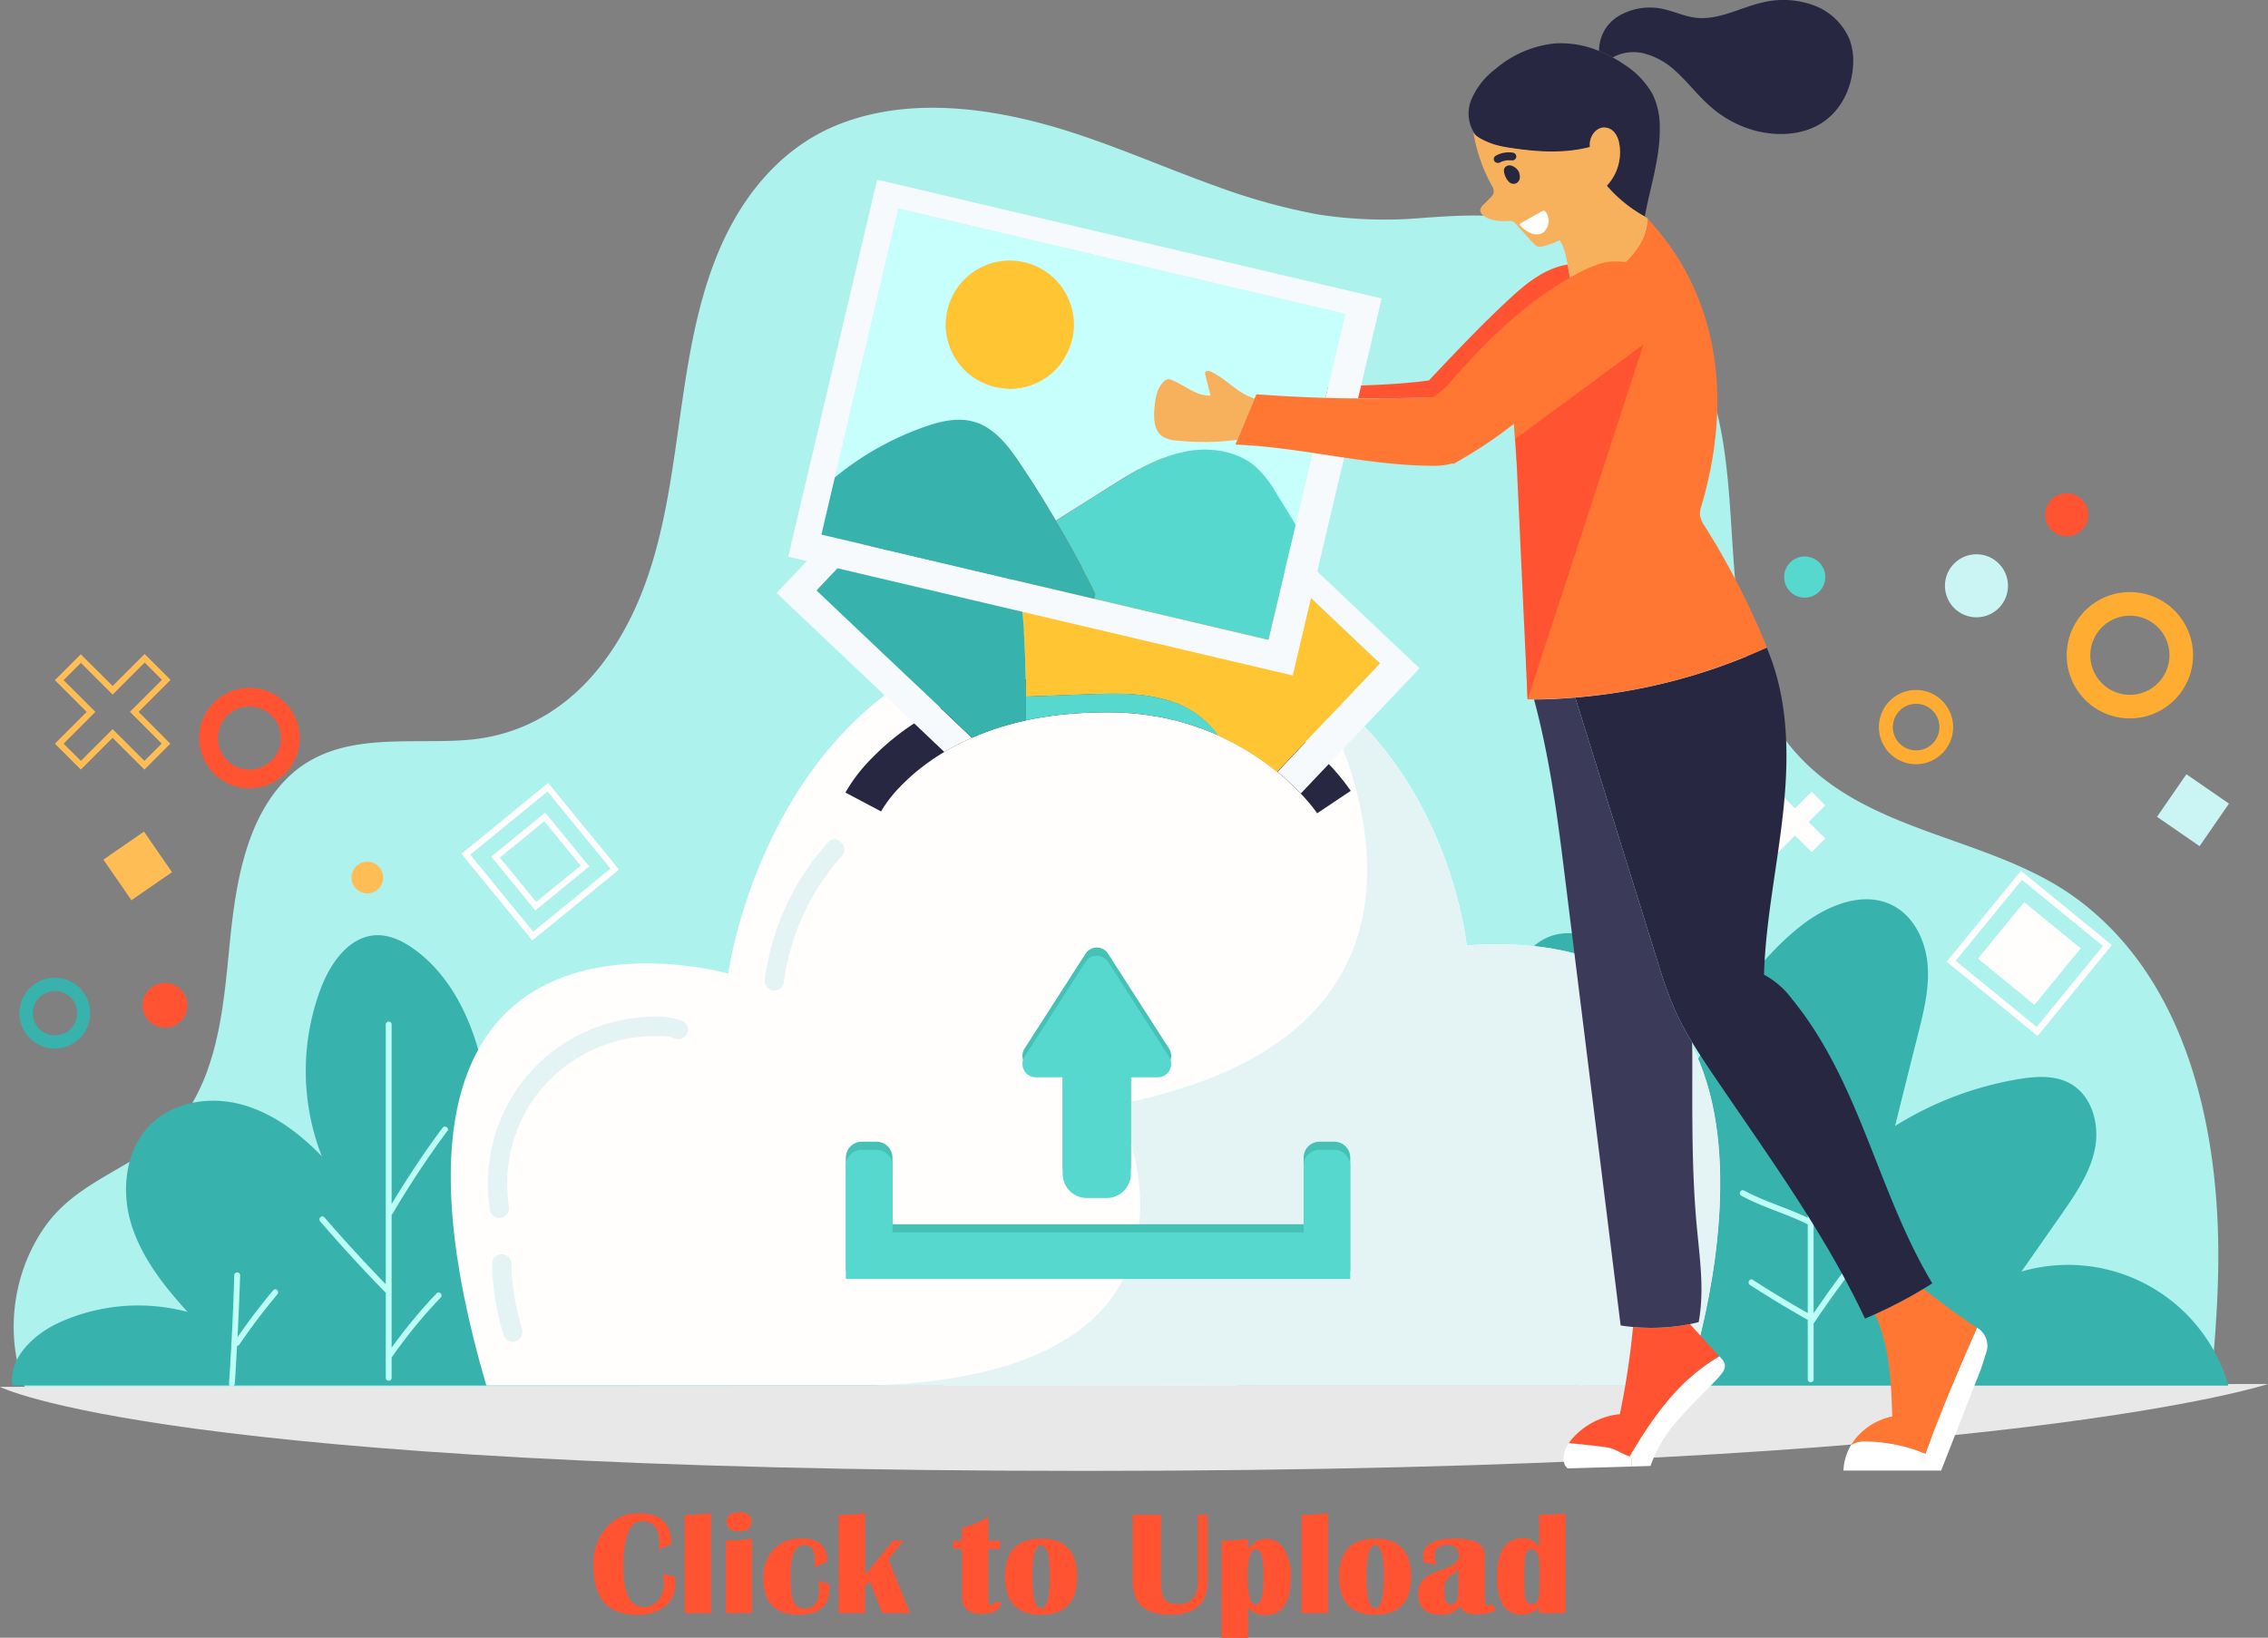 <svg xmlns="http://www.w3.org/2000/svg" viewBox="0 0 584.09 421.88"><rect x="0" y="0" width="584.09" height="421.88" fill="#808080" stroke="none"/><defs><style>.cls-1{fill:#adf2ed;}.cls-2{fill:#e8e8e8;}.cls-3{fill:#38b2ac;}.cls-4{fill:#bbfff5;}.cls-5{fill:#fffefd;}.cls-6{fill:#e4f4f4;}.cls-7{fill:#272742;}.cls-8{fill:#46c1b5;}.cls-9{fill:#56d8cf;}.cls-10{fill:#ffc533;}.cls-11{fill:#f6fafd;}.cls-12{fill:#ff5331;}.cls-13{fill:#ffac33;}.cls-14{fill:#cbf4f4;}.cls-15{fill:#ffbe55;}.cls-16{fill:#fff;}.cls-17{fill:#f73;}.cls-18{fill:#3b3b59;}.cls-19{fill:#f7b05c;}.cls-20{fill:#c7fffd;}</style></defs><title>Asset 2</title><g id="Layer_2" data-name="Layer 2"><g id="OBJECTS"><path class="cls-1" d="M571.25,327.93c-.2,9.8-1,19.57-1.92,29.32a.82.82,0,0,0,.1.53q-110,0-220,.08l-219.79.07-123,0c-5.72-13.88-3.37-30.7,5.42-42.61,9.6-13,26.79-15.2,35.94-28.75,8.49-12.54,9.71-28.85,11.18-43.69,1.45-14.67,4-31.65,14.69-42.32,12.68-12.69,31.19-8.6,47-10,14.94-1.36,27.11-9.27,35.92-21.88,20.84-29.89,14.53-69.54,27.71-102.51,6.21-15.54,16.83-28.59,32.23-34.41,15-5.67,31.59-4.63,46.91-1.11,17,3.89,32.89,11.33,49.25,17.2a160,160,0,0,0,26.47,7.38,111.29,111.29,0,0,0,26.92.91c9-.63,18-1.27,26.85.74a62.1,62.1,0,0,1,20.44,8.76,67.68,67.68,0,0,1,27.58,36.75c8.71,28.9-.19,64.66,19.61,89.46,18.72,23.45,51.79,22.91,74.54,40C564.11,253.46,572,292.94,571.25,327.93Z"/><path class="cls-2" d="M0,357.25l584.09-.74S517.45,378.9,279.62,378.9,0,357.25,0,357.25Z"/><path class="cls-3" d="M573.83,356.76l0,.18H318.51c2-6.7,7.56-12.12,13.9-15.33,7.14-3.61,15.21-4.83,23.13-6a63.38,63.38,0,0,1-13.82-26.23c-1.89-7.39-1.74-16.62,4.54-20.94,4.16-2.87,9.73-2.56,14.65-1.43a53.65,53.65,0,0,1,24,12.52,108.2,108.2,0,0,1,1.92-40c1.9-7.9,5.79-16.69,13.67-18.72,7.12-1.86,14.35,2.77,19.41,8.11a59.37,59.37,0,0,1,14.88,28.31c8-14.15,16.25-28.68,29-38.72,6.74-5.29,16.14-9.21,23.74-5.23,5.39,2.82,8.33,9,8.88,15.07s-.95,12.09-2.43,18q-3,11.86-5.93,23.7A87.24,87.24,0,0,1,519.73,278c4.54-.77,9.49-1.1,13.5,1.16,5.55,3.14,7.53,10.5,6.29,16.75s-5,11.68-8.61,16.9l-10.32,14.74a42.93,42.93,0,0,1,53.24,29.21Z"/><path class="cls-4" d="M406.56,281v75.27a.76.76,0,0,0,1.51,0V281A.76.76,0,0,0,406.56,281Z"/><path class="cls-4" d="M480.27,320.39q-6.93,8.7-13.2,17.9v-23.1a.82.82,0,0,0,.08-.4q5.19-8.37,11.05-16.27c.58-.78-.73-1.53-1.31-.76q-5.17,7-9.82,14.34V277a.76.76,0,0,0-1.51,0v36.69c-5.36-2.58-11.14-4.17-16.37-7-.85-.46-1.61.84-.76,1.31,5.48,3,11.57,4.6,17.13,7.4v22.84c-4.79-2.72-9.51-5.55-14.13-8.55-.82-.52-1.57.78-.76,1.31q7.31,4.72,14.89,9v15.39a.76.76,0,0,0,1.51,0V340.9l.1-.1q6.69-9.94,14.16-19.34C481.93,320.71,480.87,319.63,480.27,320.39Z"/><path class="cls-4" d="M420.23,289.85a198.63,198.63,0,0,0-13.54,18.68c-.52.82.79,1.57,1.31.75a196,196,0,0,1,13.29-18.36C421.9,290.18,420.84,289.1,420.23,289.85Z"/><path class="cls-4" d="M421.69,325.69a208.48,208.48,0,0,0-14.85,18.19c-.58.79.74,1.54,1.3.76a206.69,206.69,0,0,1,14.61-17.88C423.4,326.05,422.34,325,421.69,325.69Z"/><path class="cls-4" d="M407.44,326.78c-1.55-2.47-3.81-4.53-5.79-6.65s-4.21-4.52-6.31-6.79c-.67-.71-1.74.35-1.08,1.06l6.14,6.6,3,3.25a22.84,22.84,0,0,1,2.71,3.27C406.65,328.35,408,327.6,407.44,326.78Z"/><path class="cls-4" d="M407.8,294.17q-5.49-6.19-11.54-11.85c-.71-.66-1.79.4-1.08,1.06q6,5.65,11.54,11.85C407.37,296,408.44,294.9,407.8,294.17Z"/><path class="cls-3" d="M243.11,356.91H3.23c-1.15-7,5.46-13.25,12.07-16.25a49.35,49.35,0,0,1,33-2.71c-6.14-6.77-12-14.18-14.59-22.94S32.41,295.8,39,289.45c6-5.75,15.26-7.09,23.25-4.92s14.87,7.39,20.64,13.34a60.3,60.3,0,0,1-.16-43.53c2.49-6.43,7.27-13.17,14.17-13.43,3.47-.12,6.79,1.48,9.62,3.5C114,249.74,119,258,122,266.71s4.13,17.91,5.25,27a48.8,48.8,0,0,1,14.29-16.87c6.09-4.51,14.5-7.55,21.15-3.91s8.57,12,9,19.46A94.42,94.42,0,0,1,169,321c7.83-6,17.11-10.33,26.91-11.44s20.13,1.18,28,7.17C236,325.91,240.42,341.91,243.11,356.91Z"/><path class="cls-4" d="M100.86,332.57V312.88a.64.64,0,0,0,.27-.27,238.07,238.07,0,0,1,14.11-21.31c.58-.78-.73-1.53-1.3-.76q-7,9.46-13.08,19.61V263.83a.76.76,0,0,0-1.51,0v67q-8.14-8.4-15.82-17.26c-.64-.73-1.71.33-1.08,1.06q8.16,9.47,16.9,18.4V355a.76.76,0,0,0,1.51,0v-5.31a129.23,129.23,0,0,1,12.65-15.46c.67-.7-.39-1.78-1.06-1.07a131.43,131.43,0,0,0-11.59,14V332.9A.62.62,0,0,0,100.86,332.57Z"/><path class="cls-4" d="M159.18,310.08a178.53,178.53,0,0,0-11.2,16c.1-4.26.19-8.52.32-12.78q.18-5.91.4-11.82c0-1-1.48-1-1.51,0q-.72,19.45-1,38.93a113,113,0,0,1-14-9.19c-.76-.59-1.51.72-.75,1.31a112.34,112.34,0,0,0,14.73,9.59l0,1.23c0,3.94-.1,7.89-.14,11.83a.76.76,0,0,0,1.51,0q.06-6.66.18-13.34a.78.78,0,0,0,0-.34q.1-6.35.25-12.68a.81.81,0,0,0,.31-.28,173.71,173.71,0,0,1,12-17.37C160.83,310.4,159.78,309.32,159.18,310.08Z"/><path class="cls-4" d="M70.38,332.35c-3.25,3.88-6.31,7.92-9.2,12.08.27-5.3.5-10.6.66-15.9,0-1-1.48-1-1.51,0q-.42,13.95-1.35,27.87c-.07,1,1.44,1,1.5,0,.22-3.23.39-6.47.57-9.71a.77.77,0,0,0,.59-.33q4.58-6.71,9.8-12.94C72.06,332.68,71,331.6,70.38,332.35Z"/><path class="cls-5" d="M125.25,356.91h309s41.63-120.25-56.52-113.38c0,0-8.21-82.5-93.18-82.5s-97,89.76-97,89.76S85.58,221.76,125.25,356.91Z"/><path class="cls-6" d="M434.21,356.91h-210c98.2-3,63.48-72.38,63.48-72.38,104.89-20.38,50.1-108.76,50.1-108.76,35.52,23.72,39.9,67.76,39.9,67.76C475.84,236.66,434.21,356.91,434.21,356.91Z"/><path class="cls-7" d="M347.86,203.72l-8.63,5.78a44.75,44.75,0,0,0-4.26-5.09,63.57,63.57,0,0,0-6-5.57l-.36-.3a67.4,67.4,0,0,0-30.85-14l-.34-.05a72.24,72.24,0,0,0-11.94-1H285q-3.93,0-7.51.26A90.53,90.53,0,0,0,267,185c-.95.17-1.89.36-2.8.57-1.54.33-3,.71-4.47,1.11a72.06,72.06,0,0,0-9.42,3.36,63.33,63.33,0,0,0-7.1,3.65l-1,.6a60.22,60.22,0,0,0-5.38,3.8,52.1,52.1,0,0,0-4.15,3.7c-.27.26-.53.52-.77.78a32.22,32.22,0,0,0-5,6.45l-9.18-4.86a41.87,41.87,0,0,1,7-9.05c1.18-1.21,2.52-2.49,4.05-3.79a63.65,63.65,0,0,1,6.69-5c1-.66,2-1.31,3.14-1.95s2.38-1.35,3.65-2a79.69,79.69,0,0,1,17.09-6.32c.44-.11.89-.22,1.36-.32,1.15-.27,2.33-.53,3.53-.76a98.68,98.68,0,0,1,10-1.41c1.78-.17,3.64-.29,5.53-.37l1.55-.06c1.22,0,2.46-.06,3.75-.06h1.34c1.53,0,3,.09,4.47.19,1,.07,2,.15,3,.25l.55,0a77.92,77.92,0,0,1,38,14.75c1.35,1,2.62,2,3.79,3a74.39,74.39,0,0,1,6,5.57A55.1,55.1,0,0,1,347.86,203.72Z"/><path class="cls-6" d="M175.91,263.05a19.59,19.59,0,0,0-8.43-1.13,43.86,43.86,0,0,0-22.34,6.91A42.84,42.84,0,0,0,127,294.14a44,44,0,0,0-.79,17.78,2.52,2.52,0,0,0,3.07,1.76,2.55,2.55,0,0,0,1.76-3.06,38.59,38.59,0,0,1,5.63-26.38A38.45,38.45,0,0,1,165.73,267c1.31-.09,2.63-.12,4-.09a10.63,10.63,0,0,1,3.73.46,2.56,2.56,0,0,0,3.41-.92A2.51,2.51,0,0,0,175.91,263.05Z"/><path class="cls-6" d="M134.48,342.47a60.44,60.44,0,0,1-2.75-16.93,2.56,2.56,0,0,0-2.52-2.49,2.53,2.53,0,0,0-2.48,2.52,65.38,65.38,0,0,0,2.92,18.2,2.56,2.56,0,0,0,3.07,1.77A2.53,2.53,0,0,0,134.48,342.47Z"/><path class="cls-6" d="M213.25,217A65.21,65.21,0,0,0,197,252.09a2.57,2.57,0,0,0,1.79,3,2.51,2.51,0,0,0,3.05-1.79,60.55,60.55,0,0,1,14.95-32.78C218.91,218.19,215.41,214.62,213.25,217Z"/><path class="cls-8" d="M298.17,275.41h-6.93v24.88a6.21,6.21,0,0,1-6.2,6.21h-5.15a6.21,6.21,0,0,1-6.21-6.21V275.41h-6.92a3.45,3.45,0,0,1-2.9-5.31l15.7-24.43a3.45,3.45,0,0,1,5.8,0l15.71,24.43A3.44,3.44,0,0,1,298.17,275.41Z"/><path class="cls-8" d="M347.73,327.36H217.84V298.2a4.1,4.1,0,0,1,4.1-4.1h3.81a4.09,4.09,0,0,1,4.09,4.1v17.16H335.73V298.2a4.09,4.09,0,0,1,4.09-4.1h3.81a4.09,4.09,0,0,1,4.1,4.1Z"/><path class="cls-9" d="M298.17,277.51h-6.93v24.88a6.21,6.21,0,0,1-6.2,6.21h-5.15a6.21,6.21,0,0,1-6.21-6.21V277.51h-6.92a3.45,3.45,0,0,1-2.9-5.31l15.7-24.42a3.44,3.44,0,0,1,5.8,0l15.71,24.43A3.44,3.44,0,0,1,298.17,277.51Z"/><path class="cls-9" d="M347.73,329.46H217.84V300.3a4.11,4.11,0,0,1,4.1-4.1h3.81a4.1,4.1,0,0,1,4.09,4.1v17.16H335.73V300.3a4.1,4.1,0,0,1,4.09-4.1h3.81a4.1,4.1,0,0,1,4.1,4.1Z"/><path class="cls-10" d="M269.64,89.5l-48.95,51.64a75.89,75.89,0,0,1,26.38.37c4.24.8,8.61,2.08,11.62,5.15,4,4.09,4.71,10.26,5,16q.36,6.17.47,12.33c0,1.48,0,3,0,4.44l.6,0c5-.17,10-.37,15-.55,7.09-.25,14.28-.49,21,1.55a23.91,23.91,0,0,1,12.93,9.06,67.6,67.6,0,0,1,14.81,9.09l.36.3,7.15-7.54,19.35-20.42Zm-2.2,29a16.49,16.49,0,1,1,.62,23.29A16.49,16.49,0,0,1,267.44,118.48Z"/><path class="cls-11" d="M273.77,85.15l-5.08-4.82L200,152.74l35.4,33.57,7.8,7.4a63.33,63.33,0,0,1,7.1-3.65l-8.11-7.69L210.29,152.1l10.4-11L269.64,89.5l85.83,81.38L336.12,191.3,329,198.84a63.57,63.57,0,0,1,6,5.57l7.15-7.54,23.43-24.71Z"/><path class="cls-9" d="M313.8,189.45a68.24,68.24,0,0,0-16-4.9l-.34-.05a72.24,72.24,0,0,0-11.94-1H285q-3.93,0-7.51.26A90.53,90.53,0,0,0,267,185c-.95.17-1.89.36-2.8.57q0-3.09,0-6.18l.6,0c5-.17,10-.37,15-.55,7.09-.25,14.28-.49,21,1.55A23.91,23.91,0,0,1,313.8,189.45Z"/><path class="cls-3" d="M264.24,179.41q0,3.09,0,6.18c-1.54.33-3,.71-4.47,1.11a72.06,72.06,0,0,0-9.42,3.36l-8.11-7.69L210.29,152.1l10.4-11a75.89,75.89,0,0,1,26.38.37c4.24.8,8.61,2.08,11.62,5.15,4,4.09,4.71,10.26,5,16q.36,6.17.47,12.33C264.23,176.45,264.24,177.93,264.24,179.41Z"/><path class="cls-12" d="M290.75,117.84a16.49,16.49,0,1,1-23.31.64A16.48,16.48,0,0,1,290.75,117.84Z"/><polygon class="cls-5" points="465.78 211.72 470.06 216.01 466.57 219.5 462.28 215.22 458.01 219.5 454.51 216.01 458.79 211.72 454.48 207.41 457.97 203.92 462.28 208.23 466.57 203.95 470.06 207.45 465.78 211.72"/><path class="cls-5" d="M520.48,224.32l23.4,19.14-19.13,23.41-23.41-19.14Zm21.09,19.37-20.86-17.05L503.66,247.5l20.85,17.05Zm-8.05.81-12-9.81-9.81,12,12,9.81Z"/><rect class="cls-5" x="513.21" y="236.2" width="18.8" height="18.8" transform="translate(1.64 494.65) rotate(-50.72)"/><path class="cls-13" d="M548.53,185.06a16.27,16.27,0,1,1,16.26-16.27A16.29,16.29,0,0,1,548.53,185.06Zm-10.2-16.27a10.19,10.19,0,1,0,10.2-10.19A10.2,10.2,0,0,0,538.33,168.79Z"/><path class="cls-13" d="M493.47,196.86A9.56,9.56,0,1,1,503,187.3,9.57,9.57,0,0,1,493.47,196.86Zm-6-9.56a6,6,0,1,0,6-6A6,6,0,0,0,487.48,187.3Z"/><rect class="cls-14" x="558.13" y="202.04" width="13.32" height="13.32" transform="translate(910.99 701.33) rotate(-145.38)"/><circle class="cls-14" cx="509.01" cy="150.9" r="8.12"/><path class="cls-15" d="M43.93,175.14l-8.24,8.24,8.17,8.19-6.67,6.67L29,190.06l-8.19,8.18-6.67-6.67,8.18-8.19-8.18-8.17,6.67-6.67L29,176.71l8.24-8.24Zm-23.1-4.38-4.45,4.45,8.19,8.17-8.19,8.19L20.83,196,29,187.83,37.19,196l4.45-4.45-8.17-8.19,8.24-8.24-4.45-4.45L29,178.93Z"/><path class="cls-5" d="M159.42,224,137.1,242.26l-18.26-22.32,22.33-18.26Zm-22.1,16,19.89-16.26L141,203.89l-19.9,16.27Zm14.43-16.81-13.88,11.35-11.35-13.88,13.88-11.35Zm-13.66,9.14L149.54,223l-9.36-11.45-11.45,9.36Z"/><path class="cls-12" d="M51.3,190.14a12.95,12.95,0,1,1,12.94,12.94A13,13,0,0,1,51.3,190.14ZM64.24,182a8.11,8.11,0,1,0,8.11,8.11A8.12,8.12,0,0,0,64.24,182Z"/><path class="cls-3" d="M5,261a9.12,9.12,0,1,1,9.12,9.11A9.14,9.14,0,0,1,5,261Zm9.12-5.71A5.71,5.71,0,1,0,19.87,261,5.71,5.71,0,0,0,14.16,255.28Z"/><rect class="cls-15" x="29.12" y="216.7" width="12.7" height="12.7" transform="translate(-120.45 59.65) rotate(-34.62)"/><circle class="cls-15" cx="94.59" cy="226.06" r="4.08"/><circle class="cls-12" cx="42.48" cy="258.97" r="5.77"/><circle class="cls-12" cx="532.25" cy="132.6" r="5.55"/><circle class="cls-9" cx="464.78" cy="148.65" r="5.3"/><path class="cls-16" d="M499.91,378.82l-25.16,0a14,14,0,0,1,2-6.64,6.55,6.55,0,0,1,4-.91,40.36,40.36,0,0,1,15.11,3.14q6.12-16.38,13.3-32.4a5.44,5.44,0,0,1,2.17,6.94,52.49,52.49,0,0,1-2.14,6.18Q504.55,367,499.91,378.82Z"/><path class="cls-17" d="M487.32,364.87c-.29-8.93-.65-18.1-4.45-26.34A118.1,118.1,0,0,0,495.39,332c4.06,3.23,8.27,6.33,12.59,9.27.39.26.79.53,1.16.81q-7.17,16-13.3,32.4a40.36,40.36,0,0,0-15.11-3.14,6.55,6.55,0,0,0-4,.91,14.14,14.14,0,0,1,1.74-2.37A16.63,16.63,0,0,1,487.32,364.87Z"/><path class="cls-16" d="M442.65,349.47l.14-.11.35.39a4.12,4.12,0,0,1,1,1.52c.37,1.25-.57,2.48-1.48,3.47-3.35,3.65-7,7-10.23,10.76a35.21,35.21,0,0,0-7.37,12.13l-4.82.14-.08-2.46a3.5,3.5,0,0,1-.46-.14C425.49,365.31,432.35,355.5,442.65,349.47Z"/><path class="cls-16" d="M420.26,377.77l-16.6.49-.34-.51h0a.47.47,0,0,1-.28-.3c-.85-1.85-.15-4,1-5.7,2.84.26,5.69.56,8.52.91a15.64,15.64,0,0,1,2.27.41c1.73.5,3.18,1.58,4.89,2.11a3.5,3.5,0,0,0,.46.14Z"/><path class="cls-12" d="M417.16,364.35a207.62,207.62,0,0,0,3.38-22.3l0-.23a51.69,51.69,0,0,0,14.69-.74c2.5,2.77,5,5.52,7.54,8.28l-.14.11c-10.3,6-17.16,15.84-22.93,25.7-1.71-.53-3.16-1.61-4.89-2.11a15.64,15.64,0,0,0-2.27-.41c-2.83-.35-5.68-.65-8.52-.91.18-.27.38-.54.58-.79a18.89,18.89,0,0,1,12.31-6.64Z"/><path class="cls-7" d="M435.76,268.44a74.27,74.27,0,0,1-4.34-8.1,115.13,115.13,0,0,1-4.6-12.9q-10.57-33.87-21.13-67.75A147.34,147.34,0,0,0,455,166.84c5.59,13.12,5.76,27.69,4.29,41.73-1.48,14.19-4.57,28.27-5,42.53h.05a21.87,21.87,0,0,1,7.16,6.25c17.59,21.51,22,49.72,36.14,73.24-.73.47-1.48.93-2.23,1.38a118.1,118.1,0,0,1-12.52,6.56c-.85.39-1.71.76-2.59,1.13-10.47-22.22-25.31-42.45-39.22-63C439.24,273.93,437.43,271.22,435.76,268.44Z"/><path class="cls-18" d="M435.25,341.08a51.69,51.69,0,0,1-14.69.74c-1.07-.09-2.13-.22-3.19-.39q-7.12-57.31-14.24-114.64c-1.34-10.82-2.69-21.65-4.79-32.37-.94-4.78-2-9.52-3.27-14.23,3.54,0,7.09-.2,10.62-.5q10.55,33.87,21.13,67.75a115.13,115.13,0,0,0,4.6,12.9,74.27,74.27,0,0,0,4.34,8.1c.05,1.3.07,2.59.07,3.88,0,14.54-.19,29.11,1.15,43.6.76,8.21,2,16.52.49,24.64v0C436.73,340.77,436,340.94,435.25,341.08Z"/><path class="cls-7" d="M476.43,10.43a16.37,16.37,0,0,1,.79,6.59c-.35,5.65-3,11.41-8.07,14.66-5.79,3.71-13.78,3.54-20.25.94a28.63,28.63,0,0,1-6.68-3.77,36.52,36.52,0,0,1-4.13-3.71c-2.18-2.24-4.15-4.65-6.49-6.76a18.88,18.88,0,0,0-8.29-4.64,11.2,11.2,0,0,0-8,1.06,33.72,33.72,0,0,0-3.49-1.65,10.35,10.35,0,0,1,5.11-9.07,15.84,15.84,0,0,1,11.65-1.7c2.7.61,5.21,1.82,8,2.17,6,.77,11.59-2.63,17.47-3.95a22.73,22.73,0,0,1,13.41.91A15.89,15.89,0,0,1,476.43,10.43Z"/><path class="cls-7" d="M423.61,55.65,424,56a35.67,35.67,0,0,1-10.18-8.17A12.6,12.6,0,0,0,417,37a6.11,6.11,0,0,0-1.28-2.88,3.51,3.51,0,0,0-3-1.19,3.65,3.65,0,0,0-2.24,1.37,4.82,4.82,0,0,0-1,3.63c-6.43,1.71-13.34,1.29-20,.31a34.44,34.44,0,0,1-4.28-.84A19.77,19.77,0,0,1,381.85,36a9.39,9.39,0,0,1-1.76-1.12,9.41,9.41,0,0,1-1.17-9.22,19.34,19.34,0,0,1,6.22-7.89,27.82,27.82,0,0,1,15.37-6.59,25.58,25.58,0,0,1,11.27,1.94,33.72,33.72,0,0,1,3.49,1.65c1,.54,2,1.13,2.88,1.76a21.62,21.62,0,0,1,7.53,7.9,18.92,18.92,0,0,1,1.76,8C427.67,40.29,425.05,47.92,423.61,55.65Z"/><path class="cls-19" d="M413.8,47.85A35.67,35.67,0,0,0,424,56l.43.44a18.89,18.89,0,0,1-5.56,11.86,38.29,38.29,0,0,0-4.84,2,90.15,90.15,0,0,0-9.31,5.25,66,66,0,0,0-1-7.4c-.13-.67-.26-1.35-.42-2a12,12,0,0,0-1.62-4.29,19.85,19.85,0,0,1-4.41,1.6,2.53,2.53,0,0,1-1.19.07,2.36,2.36,0,0,1-1.08-.79c-1.59-1.69-3.14-3.4-4.67-5.13a2.19,2.19,0,0,0-.57-.52,2.66,2.66,0,0,0-1.38-.17c-2.21.1-4.64-.06-6.33-1.38a1.94,1.94,0,0,1-.85-1.34,2.34,2.34,0,0,1,.88-1.52l1.79-1.81a2.82,2.82,0,0,0,.78-1.08,2.81,2.81,0,0,0-.53-2.11,42.21,42.21,0,0,1-4.64-13.4,5.66,5.66,0,0,0,.6.6A9.39,9.39,0,0,0,381.85,36a19.77,19.77,0,0,0,3.35,1.32,34.44,34.44,0,0,0,4.28.84c6.63,1,13.54,1.4,20-.31a4.82,4.82,0,0,1,1-3.63,3.65,3.65,0,0,1,2.24-1.37,3.51,3.51,0,0,1,3,1.19A6.11,6.11,0,0,1,417,37,12.6,12.6,0,0,1,413.8,47.85Z"/><path class="cls-17" d="M455.07,166.81l-.05,0a147.34,147.34,0,0,1-49.33,12.85c-3.53.3-7.08.46-10.62.5h-1.66c-.63-18.49-1.32-39.81-2.56-59.13-.46-3.42-2.13-22.32-.3-28.16,1.49-4.8,3.6-9.72,7.58-13.28A27.5,27.5,0,0,1,406,75.2a55.79,55.79,0,0,0,8-4c4.5-2.85,8.25-6.75,9.91-11.53a17.83,17.83,0,0,0,.53-3.16,23,23,0,0,1,2,2.25,62.7,62.7,0,0,1,7.42,10.62,67.27,67.27,0,0,1,7.37,21.3c2.22,13.12.76,26.63-3,39.45a6.72,6.72,0,0,0-.43,2.61,6.87,6.87,0,0,0,1.26,2.85A199,199,0,0,1,455.07,166.81Z"/><path class="cls-12" d="M368,98c6.69-7.1,13.39-14.19,20.58-20.86,4.29-4,9.12-8,15.11-9a66,66,0,0,1,1,7.4c-9.64,6.14-18.1,13.88-25.88,22a21.1,21.1,0,0,1-5.64,4.69,456.83,456.83,0,0,1-48.53-.64C338.82,98.74,353.66,100,368,98Z"/><polygon class="cls-12" points="390.3 113.01 423.24 88.76 393.41 180.2 390.3 113.01"/><path class="cls-16" d="M398.82,56.87c0,1.3-.7,3.2-2.53,3.48a4.48,4.48,0,0,1-2.75-.64,7.85,7.85,0,0,1-2.07-1.65.36.36,0,0,1,.15-.52.49.49,0,0,1,.14-.11l5.33-3a.35.35,0,0,1,.13,0,.57.57,0,0,1,.8.06A4.29,4.29,0,0,1,398.82,56.87Z"/><path class="cls-7" d="M391.29,46.32a1.71,1.71,0,0,1-1.13,1,1.63,1.63,0,0,1-1.54-.48,4,4,0,0,1-.43-.49c-.07,0-1.52-2.39-.52-3.31s2.19-.22,2.9.43a2.43,2.43,0,0,1,.74,1.32A2.61,2.61,0,0,1,391.29,46.32Z"/><path class="cls-7" d="M386.94,41.54l.09,0h0Z"/><path class="cls-7" d="M389.74,39.35a6.79,6.79,0,0,0-4.5.75,1,1,0,0,0-.41,1.37,1.16,1.16,0,0,0,1.49.37c.2-.11.41-.2.62-.3l.08,0,.07,0-.06,0h0l.23-.07.39-.1.4-.07c-.33.06-.05,0,0,0l.19,0a5.4,5.4,0,0,1,.8,0h.09a1.19,1.19,0,0,0,.81-.1,1,1,0,0,0,.52-.61A1,1,0,0,0,389.74,39.35Z"/><path class="cls-20" d="M346.46,80.85l-12.79,54.32c-1.59-2.57-3.15-5.13-4.73-7.69a30.36,30.36,0,0,0-5-6.74c-5.11-4.87-13-5.82-19.88-4.19s-13,5.46-18.95,9.24l-12.69,8-.52.32c-2.8-4.83-5.78-9.57-8.88-14.24s-6.87-9.76-12.39-11.28c-4.15-1.13-8.57,0-12.63,1.41a75.72,75.72,0,0,0-23,13l16.32-69.26Zm-70.33,6.59a16.5,16.5,0,1,0-19.85,12.25A16.49,16.49,0,0,0,276.13,87.44Z"/><path class="cls-11" d="M333.67,135.17l12.79-54.32L231.34,53.72,215,123l-3.46,14.71,70.29,16.56,44.83,10.56Zm22.15-58.28L332.93,174,203,143.4,225.9,46.28Z"/><path class="cls-9" d="M333.67,135.17l-7,29.64-44.83-10.56.3-1.27c-3.19-6.39-6.58-12.7-10.24-18.84l.52-.32,12.69-8c6-3.78,12.08-7.6,18.95-9.24s14.77-.68,19.88,4.19a30.36,30.36,0,0,1,5,6.74C330.52,130,332.08,132.6,333.67,135.17Z"/><path class="cls-3" d="M282.15,153l-.3,1.27-70.29-16.56L215,123a75.72,75.72,0,0,1,23-13c4.06-1.45,8.48-2.54,12.63-1.41,5.52,1.52,9.23,6.5,12.39,11.28s6.08,9.41,8.88,14.24C275.57,140.28,279,146.59,282.15,153Z"/><path class="cls-10" d="M263.85,67.58A16.5,16.5,0,1,1,244,79.87,16.49,16.49,0,0,1,263.85,67.58Z"/><path class="cls-19" d="M323.11,102.65q-2.21,5.32-4.42,10.64a65.2,65.2,0,0,1-15.67.19,7.55,7.55,0,0,1-3.74-1.12c-2-1.48-2.18-4.36-2-6.84s.54-5.5,2.48-7.28a1.88,1.88,0,0,1,1-.54,2,2,0,0,1,1,.19c3.4,1.34,6.4,4.23,10,4-.44-1.73-.88-3.47-1.31-5.2a1.1,1.1,0,0,1,0-.91c.27-.39.88-.27,1.32-.08C315.83,97.54,318.84,101.49,323.11,102.65Z"/><path class="cls-17" d="M369.06,102.29a19.84,19.84,0,0,0,5.16-4.69c7.12-8.12,14.86-15.86,23.68-22a80.84,80.84,0,0,1,8.52-5.25,33.48,33.48,0,0,1,4.43-2,14.47,14.47,0,0,1,7.14-.9,7.29,7.29,0,0,1,3.41,1.4,5.39,5.39,0,0,1,1,1.07A7.5,7.5,0,0,1,423.64,75a14.71,14.71,0,0,1-2.55,6.29c-4,6.26-10,11-15.81,15.65L392.63,107c-2,1.6-4,3.2-6.11,4.72-.6.44-1.2.86-1.8,1.28-3.36,2.36-6.87,4.51-10.44,6.53l-.1-.18a18.2,18.2,0,0,1-5.7.63c-16.88-.13-33.44-4.8-50.31-5.45.17-.42.35-.83.52-1.25q2.21-5.33,4.42-10.64l.45-1.07,1.09.07A382.63,382.63,0,0,0,369.06,102.29Z"/><path class="cls-12" d="M170.71,405.38l3.14.82c.05.64.07,1.2.07,1.67a7.27,7.27,0,0,1-2.67,5.9,10.9,10.9,0,0,1-7.16,2.21q-11.26,0-11.26-12.67a14.26,14.26,0,0,1,3.28-9.76,10.85,10.85,0,0,1,8.55-3.73q8.22,0,8.22,7.9l-3.15,1.45c0-.74.05-1.32.05-1.73,0-3.73-1.49-5.6-4.49-5.6q-4.74,0-4.75,11.89,0,10.23,5.31,10.23a4.55,4.55,0,0,0,3.65-1.75,6.56,6.56,0,0,0,1.45-4.36A18.67,18.67,0,0,0,170.71,405.38Z"/><path class="cls-12" d="M183.11,389.85v25.7h-6.78V390.22Q179.14,390.22,183.11,389.85Z"/><path class="cls-12" d="M186.89,415.55V396.87a49.8,49.8,0,0,0,6.77-.5v19.18Zm3.43-26c2.11,0,3.16.82,3.16,2.45s-1,2.45-3.16,2.45-3.15-.81-3.15-2.45S188.22,389.59,190.32,389.59Z"/><path class="cls-12" d="M210.77,407.2l2.86.87,0,.77q0,7.13-7.8,7.12-9.24,0-9.24-9.37a10.37,10.37,0,0,1,2.69-7.49,9.57,9.57,0,0,1,7.22-2.79q6.51,0,6.52,5.9l-3.18,1.54,0-1.78q0-4-2.69-4c-2.38,0-3.56,2.62-3.56,7.87q0,4.86.76,6.67a2.79,2.79,0,0,0,2.82,1.81q3.77,0,3.76-4.88A17.28,17.28,0,0,0,210.77,407.2Z"/><path class="cls-12" d="M232.67,396.85l-3.86,4.84,5.56,13.86h-7.14L224,407.31l-1.24,1.53v6.71H216V390.22a64.15,64.15,0,0,0,6.77-.4v15.84l7.22-8.81Z"/><path class="cls-12" d="M257.53,396.9V399h-3v13.23c0,.83.27,1.24.8,1.24.38,0,.61-.27.69-.83l1.93.18q-.79,2.94-5.09,2.94-5.1,0-5.1-4.35V399h-2.26v-2.1h2.26v-3.3a30.28,30.28,0,0,0,6.77-2.78v6.08Z"/><path class="cls-12" d="M268.11,396.37q9.27,0,9.27,9.79t-9.27,9.8q-9.3,0-9.3-9.8T268.11,396.37Zm0,1.65q-2.25,0-2.25,8.14t2.25,8.15q2.27,0,2.26-8.15T268.09,398Z"/><path class="cls-12" d="M311,390.22v17q0,8.75-9.66,8.74t-9.63-8.74v-17H299v17.22c0,2.23.31,3.75.95,4.57s1.82,1.22,3.54,1.22c3.32,0,5-2,5-6v-17Z"/><path class="cls-12" d="M314.6,421.88v-25a56.5,56.5,0,0,0,6.78-.48v2.82a5.5,5.5,0,0,1,4.63-2.84,5.31,5.31,0,0,1,4.66,2.66,12.86,12.86,0,0,1,1.75,7.13q0,9.9-6.59,9.89a5.58,5.58,0,0,1-4.45-2v7.87Zm8.95-22.79q-2.25,0-2.25,7,0,7.26,2.15,7.26,1.94,0,1.93-7.26Q325.38,399.1,323.55,399.09Z"/><path class="cls-12" d="M342,389.85v25.7h-6.77V390.22Q338,390.22,342,389.85Z"/><path class="cls-12" d="M354.14,396.37q9.28,0,9.28,9.79t-9.28,9.8q-9.28,0-9.29-9.8T354.14,396.37Zm0,1.65q-2.24,0-2.24,8.14t2.24,8.15q2.26,0,2.27-8.15T354.12,398Z"/><path class="cls-12" d="M385.15,414.88a13.21,13.21,0,0,1-4.84,1q-3.49,0-4.31-2.17a5.7,5.7,0,0,1-4.86,2.26q-5.92,0-5.92-5.49c0-2.78,1.81-4.74,5.42-5.86q5-1.56,5-3.75a2.54,2.54,0,0,0-2.86-2.88q-3.3,0-3.3,2.79a7.1,7.1,0,0,0,.52,2.3l-3.36-.65a10.72,10.72,0,0,1-.13-1.64q0-4.44,8.13-4.45c5.14,0,7.72,1.39,7.72,4.16v11.35c0,1.17.37,1.75,1.13,1.75a2.45,2.45,0,0,0,1-.39Zm-9.59-10.57a5.86,5.86,0,0,1-1.47,1.2,4.39,4.39,0,0,0-2.1,4.12c0,2.48.49,3.71,1.45,3.71,1.41,0,2.12-1.22,2.12-3.67Z"/><path class="cls-12" d="M403.16,389.84v25.71h-6.77v-1.61a5.65,5.65,0,0,1-4.56,2q-6.31,0-6.31-9.69,0-10,6.68-10a4.8,4.8,0,0,1,4.19,2.32v-8.43Q399.45,390.22,403.16,389.84Zm-8.77,9.22c-1.14,0-1.71,1-1.71,3.13l-.13,4,.08,3.62c0,2.31.64,3.47,1.93,3.47s1.87-1.14,1.87-3.41l.09-4.57-.15-3.11C396.18,400.09,395.51,399.06,394.39,399.06Z"/></g></g></svg>